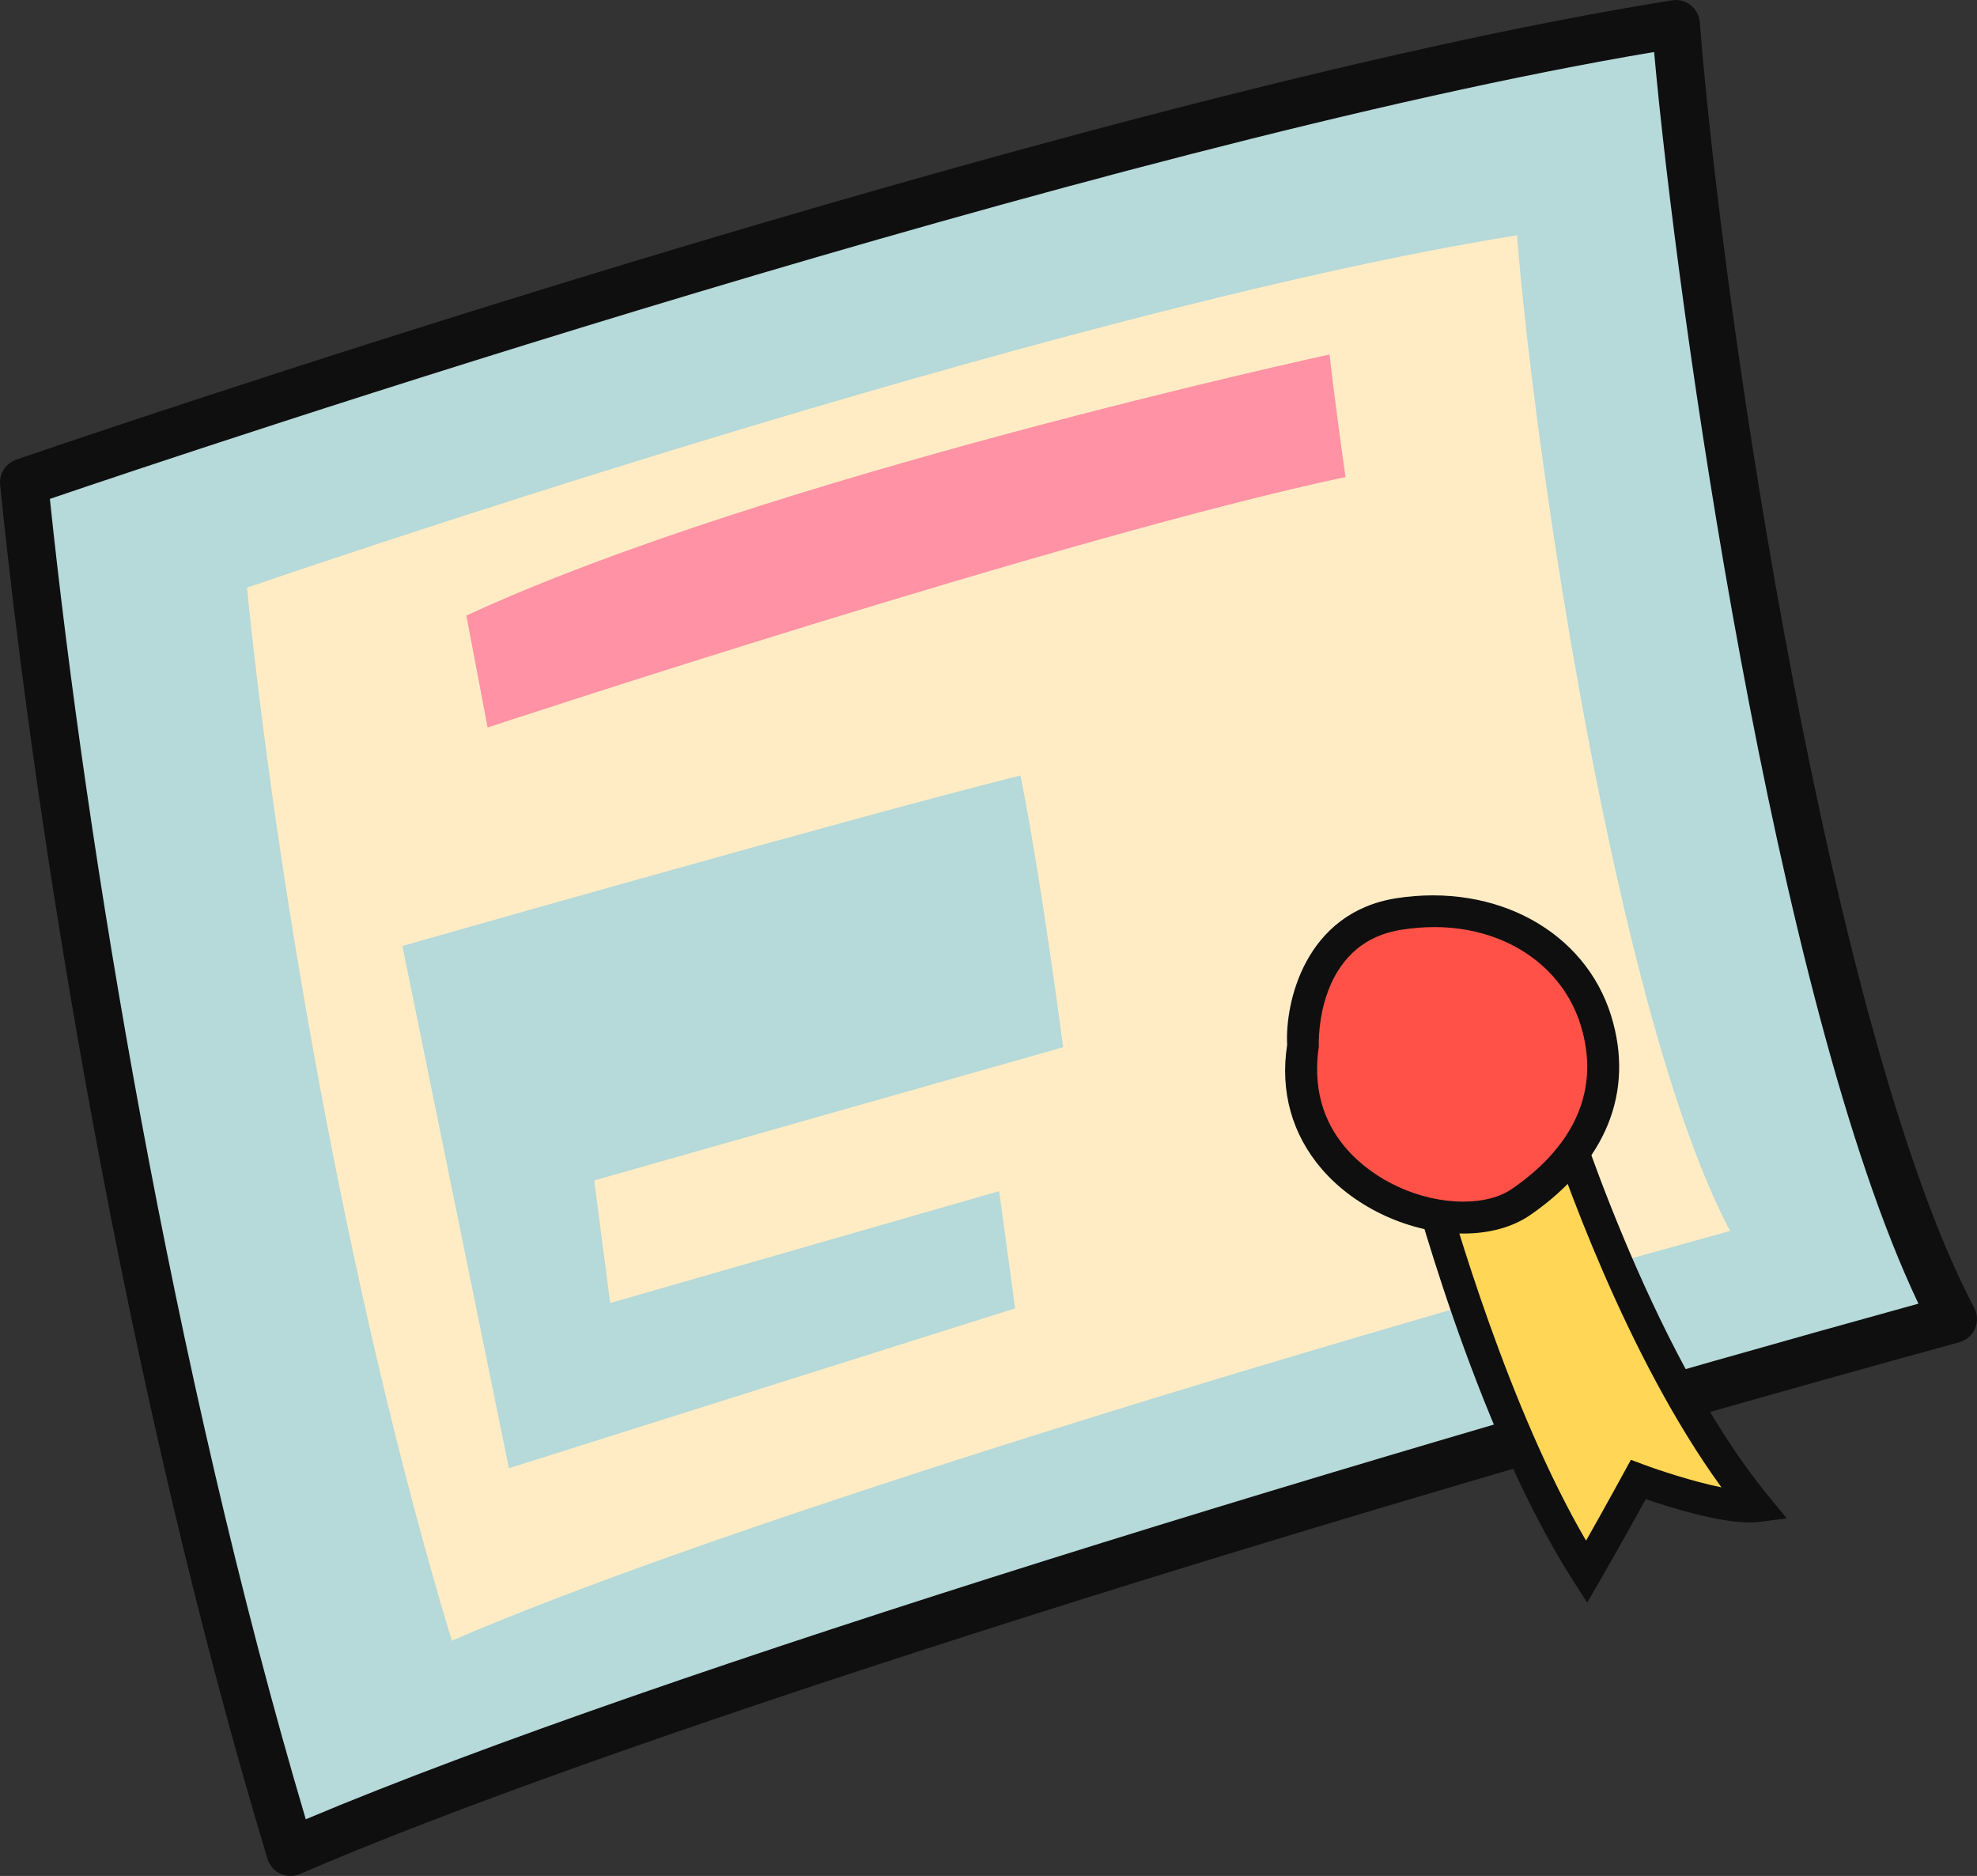 <svg xmlns="http://www.w3.org/2000/svg" width="1080" height="1024.67" viewBox="0 0 1080 1024.67"><rect x="0" y="0" width="1080" height="1024.67" fill="#333333" stroke="none"/><g id="a"/><g id="b"><g id="c"><g id="d"><g><path d="M13.13 263.47S586.59 65.53 915.49 13.14c11.67 148.45 69.9 553.07 151.39 707.34-349.31 96.06-733.54 215.39-908.19 291.08C82.99 761.23 33.53 464.32 13.13 263.47z" fill="#b6d9d9"/><path d="M158.69 1024.67c-1.88.0-3.75-.41-5.53-1.21-3.38-1.57-5.93-4.52-7.03-8.1C68.6 759.01 19.85 459.56.07 264.8c-.62-6.05 3.03-11.75 8.8-13.73C14.6 249.09 587.17 52.16 913.41.18c3.76-.61 7.34.39 10.2 2.66 2.87 2.27 4.67 5.63 4.95 9.28 13.07 166.06 72.25 555.19 149.92 702.24 1.88 3.51 2.01 7.68.44 11.33-1.57 3.65-4.74 6.4-8.56 7.45-392.7 107.98-748.48 222-906.45 290.46-1.67.72-3.44 1.07-5.22 1.07zM27.25 272.51c19.92 190.07 66.59 474.36 139.79 721.21 195.15-82.17 590.06-201.29 880.97-281.64-78.83-165.66-132.01-545.87-144.4-683.68C601.46 79.21 103.39 246.6 27.25 272.51z" fill="#0f0f0f"/></g><path d="M134.91 321s440.93-152.19 693.8-192.47c8.97 114.14 53.73 425.24 116.39 543.84-268.56 73.87-564.01 165.61-698.3 223.81-58.16-192.47-96.23-420.75-111.89-575.18z" fill="#ffecc5"/><path d="M254.75 336.25l11.63 61.13s317.31-104.81 468.66-136.82c-5.83-40.75-8.73-66.94-8.73-66.94.0.0-308.54 66.96-471.56 142.64z" fill="#ff92a4"/><path d="M219.82 516.71s244.48-69.84 337.64-93.14c11.67 58.21 23.3 148.45 23.3 148.45l-256.15 72.76 8.73 66.96 212.48-61.13 8.73 64.03-276.54 87.33-58.19-285.26z" fill="#b6d9d9"/><g><path d="M776.52 633.58s36.13 140.71 90.16 225.05c13.78-23.83 28.28-50.45 28.28-50.45.0.0 45.37 16.93 64.37 14.53-68.02-82.91-111.58-228.14-111.58-228.14l-71.23 39.01z" fill="#ffd655"/><path d="M867.05 875.38l-7.71-12.04c-54.17-84.56-89.78-221.79-91.25-227.59l-1.7-6.55 86.61-47.44 3.11 10.3c.41 1.43 43.87 144.55 109.94 225.12l10.03 12.19-15.66 1.98c-16.2 1.94-47.24-7.64-61.37-12.49-5.18 9.4-15.18 27.44-24.83 44.12l-7.16 12.38zm-80.33-237.45c7.37 26.95 37.56 131.45 79.72 203.6 11.09-19.56 20.84-37.49 20.84-37.49l3.65-6.67 7.06 2.64c7.85 2.92 26.75 9.28 42.4 12.4-51.95-71.5-87.26-172.66-97.76-205.1l-55.91 30.62z" fill="#0f0f0f"/></g><g><path d="M711.74 572.03s-2.9-64.05 52.4-72.78c55.3-8.73 96.02 20.37 107.69 58.21 11.67 37.85-2.86 72.78-40.73 98.98-37.86 26.2-130.99-8.72-119.36-84.41z" fill="#ff5148"/><path d="M799.38 673.78c-28.62.0-58.98-13.85-77.37-35.29-16.27-18.95-22.79-42.38-18.86-67.8-1.23-23.13 9.79-72.18 59.63-80.06 54.82-8.51 103.22 18.35 117.38 64.27 12.83 41.55-2.83 80.16-44.11 108.7-9.62 6.67-22.31 10.18-36.67 10.18zm-15.83-167.39c-5.87.0-11.94.5-18.05 1.47-46.8 7.39-45.17 61.49-45.06 63.79-3.21 21.93 1.95 40.53 14.81 55.48 15.21 17.76 40.39 29.22 64.13 29.22 10.81.0 20.06-2.44 26.78-7.08 34.97-24.2 47.89-55.06 37.35-89.25-10.03-32.56-41.41-53.63-79.96-53.63z" fill="#0f0f0f"/></g></g></g></g></svg>